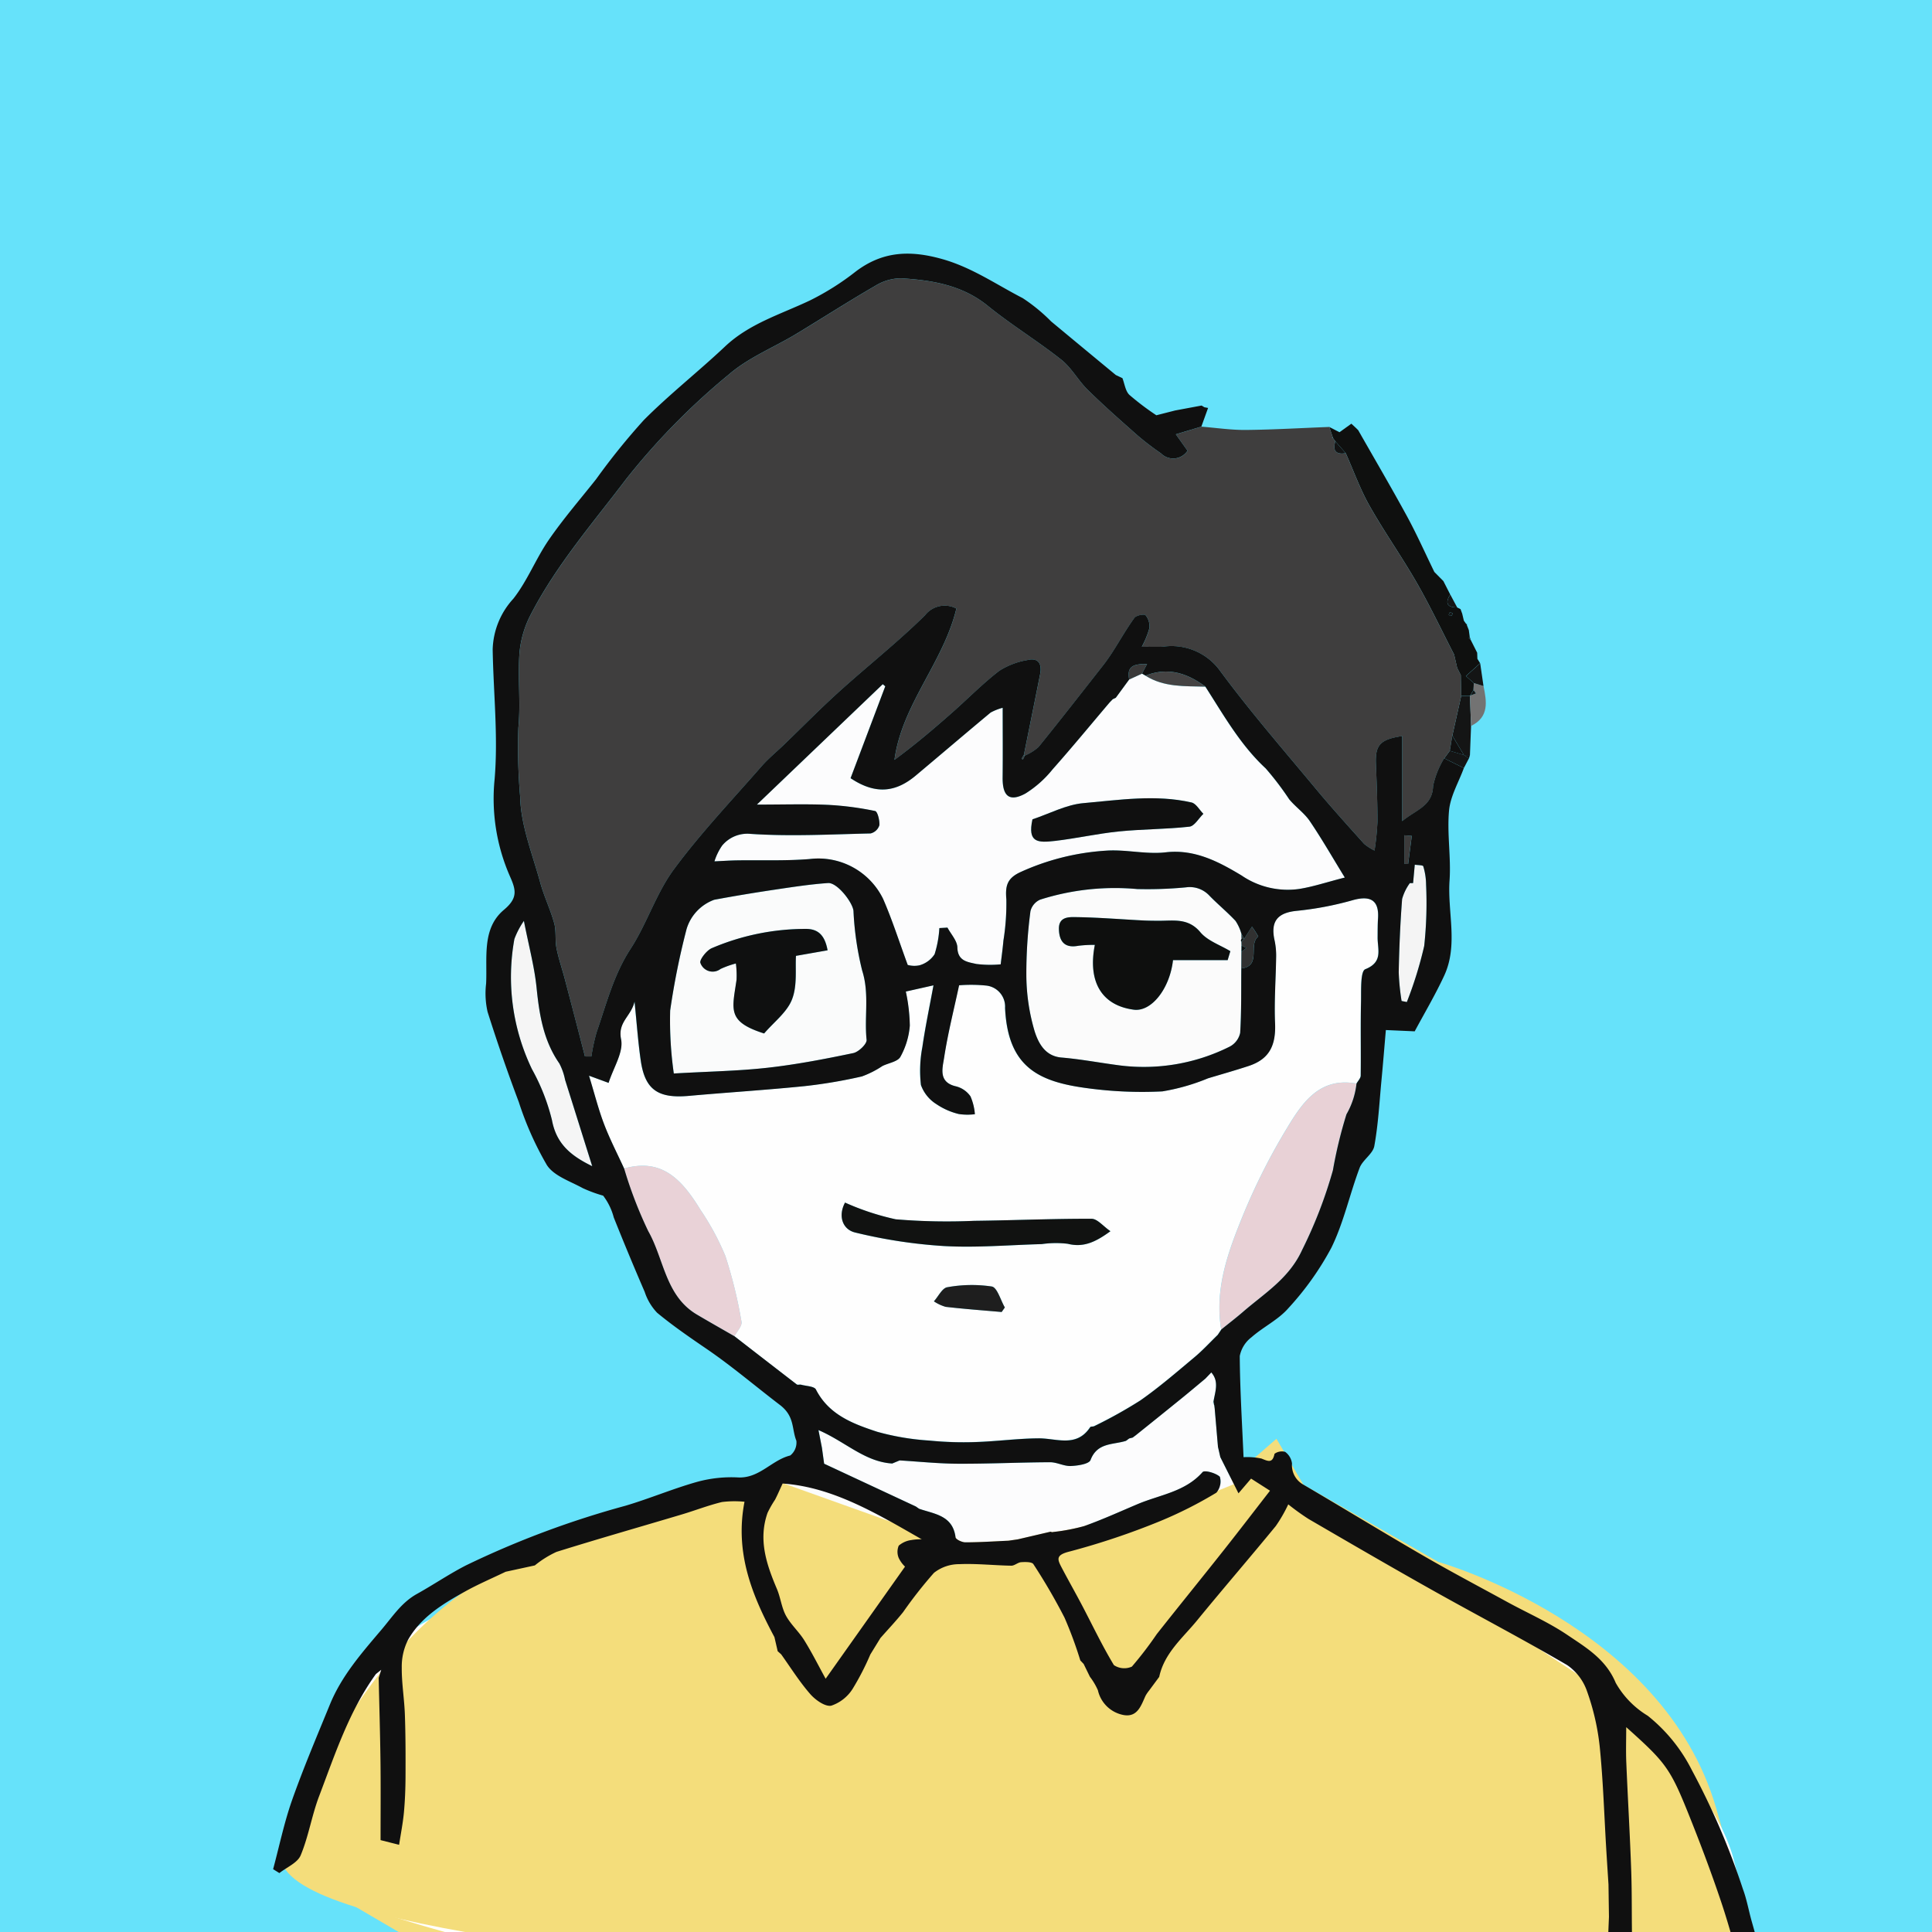 <svg xmlns="http://www.w3.org/2000/svg" xmlns:xlink="http://www.w3.org/1999/xlink" width="198" height="198" viewBox="0 0 198 198">
  <rect x="0" y="0" width="198" height="198" fill="#808080" stroke="none"/>
  <defs>
    <clipPath id="clip-member07">
      <rect width="198" height="198"/>
    </clipPath>
  </defs>
  <g id="member07" clip-path="url(#clip-member07)">
    <rect width="198" height="198" fill="#66e2fa"/>
    <g id="Group_7" data-name="Group 7" transform="translate(-78.86 -97.472)">
      <path id="Path_738" data-name="Path 738" d="M155.851,214.177l11.535,1.08,8.491,4.847,23.593-3.4,8.291-7.211,2.77,4.712,13.813,7.907s23.071,6.488,28.478,25.234,5.408,21.989,5.408,21.989l-58.4,5.408-73.54-9.732-14.78-8.652,15.861-25.234Z" transform="translate(1.916 35.432)" fill="#f4dd7b"/>
      <path id="Path_739" data-name="Path 739" d="M107.525,250.683s6.969-18.986,13.7-23.072a142.532,142.532,0,0,1,32.443-14.178c13.94-4.086,16.583,6.008,21.871,6.248s22.591-3.845,22.591-3.845,4.326-5.046,11.775-1.923S242.347,232.9,242.347,232.9s11.775,10.094,13.938,18.506,4.566,16.582,4.566,16.582-36.049,3.846-60.081,3.365-95.409-13.458-93.246-20.668" transform="translate(0.254 36.656)" fill="#fff"/>
      <path id="Path_740" data-name="Path 740" d="M185.779,135.811l.442.412.257.253c1.679,2.952,3.4,5.882,5.024,8.864,1,1.847,1.858,3.775,2.78,5.666l.926.936.7,1.372c-.527.853-.359,1.333.713,1.33l.345.171.171.466.169.717.241.34.086.018-.024.085.206.522.095.709c-.032.042-.1.113-.092.121a2.4,2.4,0,0,0,.2.193l.655,1.3.02.618.281.453-1.46,1.317.81.716-.028.721-.332.552-.044.038-.894.007q-.019-1.07-.037-2.136l-.366-.714-.3-1.314v-.041c-1.272-2.465-2.458-4.978-3.838-7.383-1.535-2.678-3.329-5.21-4.847-7.9-.966-1.708-1.634-3.585-2.436-5.386l-1.065-1.216-.264-.357,0-.045-.361-1.073,1.048.542Zm10.094,19.307-.123.284c.095.04.21.133.278.106s.088-.174.128-.268Z" transform="translate(31.576 5.083)" fill="#0f100f"/>
      <path id="Path_741" data-name="Path 741" d="M193.355,155.575l.894-.007.119,3.081q-.059,1.493-.116,2.986h-.618l-1.187-1.994Q192.9,157.607,193.355,155.575Z" transform="translate(35.254 13.221)" fill="#141515"/>
      <path id="Path_742" data-name="Path 742" d="M193.842,159.031l-.119-3.081.044-.038.582-.213-.25-.339.028-.721.988.3C195.447,156.541,195.71,158.118,193.842,159.031Z" transform="translate(35.78 12.838)" fill="#737373"/>
      <path id="Path_743" data-name="Path 743" d="M195.234,155.534l-.988-.3-.81-.716,1.46-1.317Z" transform="translate(35.661 12.245)" fill="#141515"/>
      <path id="Path_744" data-name="Path 744" d="M193.871,161.323l-2.012-1,.569-.774,1.447.438h0l.521.333Z" transform="translate(35.012 14.863)" fill="#141515"/>
      <path id="Path_745" data-name="Path 745" d="M193.092,149.538c-1.072,0-1.24-.477-.713-1.33Z" transform="translate(35.108 10.189)" fill="#141515"/>
      <path id="Path_746" data-name="Path 746" d="M192.067,147.509l-.926-.936Z" transform="translate(34.717 9.516)" fill="#141515"/>
      <path id="Path_747" data-name="Path 747" d="M194.276,153.058l-.02-.618Z" transform="translate(36 11.932)" fill="#141515"/>
      <path id="Path_748" data-name="Path 748" d="M193.215,149.737l-.171-.466Z" transform="translate(35.5 10.627)" fill="#141515"/>
      <path id="Path_749" data-name="Path 749" d="M193.809,160.2l-.521-.333h.617Z" transform="translate(35.601 14.991)" fill="#101010"/>
      <path id="Path_750" data-name="Path 750" d="M193.706,150.945l-.206-.522Z" transform="translate(35.688 11.102)" fill="#141515"/>
      <path id="Path_751" data-name="Path 751" d="M143.48,224.914l.36.323Z" transform="translate(15.084 41.786)" fill="#504f4e"/>
      <path id="Path_752" data-name="Path 752" d="M193.851,151.61a2.4,2.4,0,0,1-.2-.193c-.007-.008.059-.079.092-.121C193.774,151.4,193.811,151.507,193.851,151.61Z" transform="translate(35.749 11.461)" fill="#141515"/>
      <path id="Path_753" data-name="Path 753" d="M193.526,150.449l-.241-.34Z" transform="translate(35.6 10.972)" fill="#141515"/>
      <path id="Path_754" data-name="Path 754" d="M203.738,246.284l0,.435Z" transform="translate(39.904 50.588)" fill="#555454"/>
      <path id="Path_755" data-name="Path 755" d="M220.133,173.682l-.569.774a8.916,8.916,0,0,0-1.139,2.839c-.056,2.074-1.741,2.428-3.16,3.6v-8.716c-2.293.337-2.783.943-2.7,2.856.08,1.971.16,3.945.16,5.917a28.976,28.976,0,0,1-.3,2.961,5.38,5.38,0,0,1-1.065-.686c-1.663-1.857-3.339-3.7-4.93-5.618-3.3-3.973-6.7-7.881-9.769-12.028a6.136,6.136,0,0,0-5.891-2.567c-.647.037-1.3.006-2.194.006a9.112,9.112,0,0,0,.779-1.91,1.8,1.8,0,0,0-.393-1.314c-.136-.151-.959.008-1.144.264-.808,1.113-1.487,2.318-2.229,3.479-.319.5-.661.984-1.026,1.449-2.181,2.783-4.354,5.573-6.581,8.32a5.106,5.106,0,0,1-1.391.867l-.1-.085c.556-2.755,1.118-5.509,1.663-8.265.212-1.067-.193-1.711-1.329-1.433a7.7,7.7,0,0,0-2.863,1.1c-1.714,1.324-3.24,2.889-4.872,4.323-1.878,1.652-3.788,3.27-5.864,4.8.774-5.7,5.024-9.989,6.344-15.507a2.558,2.558,0,0,0-3.223.7c-2.787,2.749-5.879,5.186-8.789,7.814-1.923,1.738-3.742,3.592-5.61,5.392-.781.753-1.631,1.443-2.341,2.256-3.041,3.485-6.248,6.853-8.987,10.565-1.821,2.468-2.762,5.57-4.448,8.161-1.731,2.66-2.468,5.638-3.476,8.541a19.9,19.9,0,0,0-.532,2.479l-.658-.006q-1.031-3.973-2.068-7.945c-.277-1.055-.642-2.091-.85-3.158-.162-.832-.011-1.737-.233-2.544-.39-1.418-1.048-2.76-1.434-4.178-.795-2.913-1.994-5.845-2.056-8.789a58.921,58.921,0,0,1-.184-7.072c.249-2.527-.071-5.107.112-7.646a10.475,10.475,0,0,1,1.158-3.956c2.628-5.08,6.371-9.382,9.8-13.914a70.557,70.557,0,0,1,10.546-10.725c1.984-1.706,4.549-2.729,6.827-4.1,2.711-1.632,5.371-3.352,8.11-4.935a5.1,5.1,0,0,1,2.661-.788c3.173.2,6.256.686,8.892,2.821,2.417,1.96,5.1,3.595,7.538,5.526,1.055.834,1.731,2.132,2.707,3.088,1.651,1.619,3.387,3.154,5.122,4.685a28.084,28.084,0,0,0,2.385,1.824,1.756,1.756,0,0,0,2.722-.27l-1.2-1.683,2.615-.788c1.525.12,3.053.352,4.576.337,2.845-.027,5.689-.2,8.532-.306.12.357.241.714.361,1.072l-.1.049.1,0,.261.356c-.306.984.073,1.37,1.067,1.217.8,1.8,1.47,3.678,2.436,5.386,1.518,2.688,3.312,5.22,4.847,7.9,1.379,2.4,2.565,4.918,3.838,7.381l-.1.014.106.028c.1.439.2.877.3,1.312.12.237.244.477.368.717q.019,1.067.037,2.136-.455,2.033-.912,4.065Q220.261,172.9,220.133,173.682Z" transform="translate(7.307 0.735)" fill="#3f3e3e"/>
      <path id="Path_756" data-name="Path 756" d="M133.374,197.95c-.693-1.515-1.464-3-2.056-4.555-.583-1.528-.981-3.126-1.543-4.961l2.006.736c.5-1.571,1.547-3.151,1.281-4.463-.364-1.793,1.019-2.327,1.378-3.867.236,2.289.366,4.186.641,6.063.433,2.968,1.771,3.88,4.916,3.6,3.956-.353,7.922-.6,11.874-1a51.478,51.478,0,0,0,5.871-.994,9.875,9.875,0,0,0,2.1-1.065c.63-.315,1.563-.442,1.844-.942a7.882,7.882,0,0,0,.966-3.2,18.07,18.07,0,0,0-.409-3.492l2.835-.637c-.4,2.181-.839,4.241-1.138,6.321a12.921,12.921,0,0,0-.148,3.894,3.844,3.844,0,0,0,1.583,1.96,7.022,7.022,0,0,0,2.3,1.015,6.044,6.044,0,0,0,1.646.018,5.7,5.7,0,0,0-.453-1.831,2.578,2.578,0,0,0-1.461-1.019c-1.867-.414-1.4-1.872-1.24-2.94.383-2.5,1.012-4.971,1.535-7.422a15.392,15.392,0,0,1,2.829.034,2.169,2.169,0,0,1,1.883,2.283c.285,6.071,3.428,7.568,8.416,8.227a41.661,41.661,0,0,0,7.7.33,21.2,21.2,0,0,0,4.68-1.339c1.385-.417,2.777-.809,4.152-1.261,2.107-.692,2.818-2.066,2.721-4.391-.1-2.293.083-4.6.113-6.9a7.459,7.459,0,0,0-.172-1.631c-.412-1.926.332-2.779,2.248-2.979a33.093,33.093,0,0,0,5.7-1.076c1.886-.548,2.791-.025,2.663,1.868-.044.641-.034,1.286-.04,1.929-.013,1.221.6,2.517-1.264,3.26-.515.2-.411,2.177-.438,3.341-.056,2.517,0,5.036-.031,7.554,0,.277-.282.551-.433.825-3.774-.686-5.547,1.965-7.108,4.556a64.3,64.3,0,0,0-4.491,8.885c-1.522,3.733-2.962,7.564-2.258,11.761l.013-.014-.37.561c-.792.768-1.54,1.587-2.385,2.293-1.817,1.519-3.615,3.077-5.552,4.431a47.939,47.939,0,0,1-4.731,2.626c-.124.066-.359.02-.417.107-1.406,2.124-3.435,1.13-5.306,1.144-2.159.017-4.315.315-6.475.381a35.071,35.071,0,0,1-4.7-.154,25.787,25.787,0,0,1-5.35-.9c-2.462-.81-4.952-1.735-6.277-4.332-.171-.335-.991-.346-1.515-.49-.143-.04-.35.045-.449-.031q-3.2-2.45-6.369-4.926c.257-.5.806-1.059.721-1.494a47.442,47.442,0,0,0-1.652-6.738,26.411,26.411,0,0,0-2.54-4.707C139.147,198.787,137.079,196.921,133.374,197.95Zm49.849,6.426c-.745-.513-1.333-1.266-1.923-1.269-4.014-.014-8.027.164-12.042.21a62.526,62.526,0,0,1-8.039-.157,26.343,26.343,0,0,1-5.193-1.713c-.734,1.367-.265,2.756,1.038,3.067a51.862,51.862,0,0,0,9.127,1.389c3.318.182,6.661-.116,9.994-.2a10.141,10.141,0,0,1,2.669-.032C180.485,206.08,181.732,205.467,183.223,204.376Zm-11.147,8.278.326-.466c-.439-.751-.778-2.044-1.337-2.149a13.953,13.953,0,0,0-4.562.076c-.518.079-.918.94-1.372,1.444a4.262,4.262,0,0,0,1.213.566C168.25,212.345,170.164,212.486,172.076,212.654Z" transform="translate(9.439 19.276)" fill="#fefefe"/>
      <path id="Path_757" data-name="Path 757" d="M179.7,156.574l.312-.147,1.372-1.871,0,0,1.319-.6.357.206c1.892,1.2,4.031,1.063,6.133,1.127,1.879,2.924,3.576,5.967,6.181,8.377a30.331,30.331,0,0,1,2.409,3.164c.651.791,1.543,1.4,2.112,2.238,1.23,1.813,2.32,3.719,3.589,5.786-1.882.48-3.277.953-4.71,1.175a8.377,8.377,0,0,1-5.872-1.387c-2.27-1.362-4.769-2.725-7.781-2.372-2.012.236-4.107-.319-6.139-.168a24.817,24.817,0,0,0-8.768,2.208c-1.377.644-1.529,1.446-1.416,2.791a24.192,24.192,0,0,1-.3,4.216c-.085.908-.209,1.811-.281,2.433a11.466,11.466,0,0,1-2.5-.038c-.856-.2-1.9-.268-1.939-1.689-.016-.688-.657-1.358-1.015-2.037l-.83.049a11.019,11.019,0,0,1-.489,2.678,2.738,2.738,0,0,1-1.538,1.134,2.543,2.543,0,0,1-1.216-.035c-.871-2.364-1.584-4.617-2.525-6.77a7.379,7.379,0,0,0-7.535-4.083c-2.5.2-5.017.1-7.527.137-.695.011-1.391.059-2.222.1a5.972,5.972,0,0,1,.789-1.619,3.353,3.353,0,0,1,2.877-1.2c4.092.278,8.222.052,12.335-.042a1.256,1.256,0,0,0,.9-.834c.047-.491-.184-1.413-.435-1.464a31.708,31.708,0,0,0-4.875-.633c-2.218-.1-4.443-.025-7.242-.025l12.9-12.339.257.215-3.554,9.417c2.666,1.787,4.74,1.361,6.692-.28,2.554-2.146,5.093-4.311,7.657-6.445a5.443,5.443,0,0,1,1.24-.489c0,2.489.021,4.815-.006,7.139-.023,1.923.692,2.539,2.332,1.648a11.066,11.066,0,0,0,2.781-2.472c1.994-2.245,3.9-4.566,5.845-6.856Zm-8.22,12.311c-.524,2.39.535,2.416,2.3,2.211,2.188-.254,4.349-.747,6.539-.969,2.406-.244,4.84-.223,7.243-.491.518-.058.954-.858,1.429-1.316-.4-.4-.747-1.059-1.217-1.165-3.681-.84-7.4-.253-11.069.069C174.941,167.378,173.24,168.3,171.48,168.885Z" transform="translate(13.192 12.556)" fill="#fcfcfd"/>
      <path id="Path_758" data-name="Path 758" d="M178.279,211.442l.356-.09.313-.233q2.359-1.9,4.717-3.8c.813-.659,1.612-1.337,2.419-2.006l.61-.637c.83.939.387,1.975.226,2.99-.03.038-.092.089-.082.11a1.372,1.372,0,0,0,.14.223l.031.045c.014.109.027.216.04.323l.337,3.938.241,1.053,1.862,3.711,1.29-1.508,1.94,1.24c-1.584,2.04-3.139,4.072-4.726,6.078-2.283,2.882-4.6,5.735-6.88,8.62a37.472,37.472,0,0,1-2.551,3.331,1.909,1.909,0,0,1-1.841-.155c-1.2-1.982-2.194-4.087-3.274-6.142-.671-1.275-1.382-2.526-2.053-3.8-.465-.887-.689-1.337.788-1.7a75.471,75.471,0,0,0,9.261-3.108,42.38,42.38,0,0,0,5.779-2.92,1.752,1.752,0,0,0,.356-1.632c-.408-.388-1.57-.706-1.769-.48-1.782,2.022-4.36,2.316-6.628,3.27-1.828.771-3.639,1.6-5.506,2.263a19.917,19.917,0,0,1-3.132.6l-.316-.024-3.359.784-.942.138c-1.478.065-2.957.165-4.435.167-.349,0-.976-.3-1-.518-.288-2.245-2.16-2.379-3.735-2.921l-.333-.233-9.4-4.384-.227-1.641-.354-1.806c2.756,1.189,4.741,3.252,7.561,3.425l.755-.316c2,.12,4.008.33,6.012.339,3.136.013,6.27-.14,9.406-.154.709,0,1.426.417,2.128.387s1.865-.2,2.022-.614c.686-1.813,2.311-1.545,3.633-1.965Z" transform="translate(16.302 33.449)" fill="#fcfcfd"/>
      <path id="Path_759" data-name="Path 759" d="M183.557,177.778c-.023,2.2.02,4.411-.117,6.608a2.089,2.089,0,0,1-1.07,1.406,19.657,19.657,0,0,1-11.278,1.926c-1.989-.257-3.967-.638-5.965-.806-1.717-.144-2.373-1.536-2.745-2.667a20.566,20.566,0,0,1-.856-5.8,48.716,48.716,0,0,1,.421-6.532,1.75,1.75,0,0,1,.991-1.182,25.237,25.237,0,0,1,9.954-1.086,41.591,41.591,0,0,0,4.991-.175,2.747,2.747,0,0,1,2.344.789c.878.914,1.868,1.721,2.735,2.646a4.638,4.638,0,0,1,.607,1.329l.014.524a.252.252,0,0,0-.011.3l.008.37-.01.647Zm-1.4-.849.278-.918c-1.043-.634-2.335-1.06-3.077-1.946-1.221-1.461-2.69-1.172-4.188-1.172-.573,0-1.148,0-1.721-.034-2.232-.116-4.463-.3-6.7-.337-.791-.013-1.913-.1-1.883,1.224.028,1.228.558,1.979,1.971,1.713a12.948,12.948,0,0,1,1.711-.095c-.75,3.815.731,6.211,3.987,6.642,1.823.241,3.7-2.177,4.023-5.077Z" transform="translate(22.514 18.943)" fill="#fbfbfb"/>
      <path id="Path_760" data-name="Path 760" d="M136.064,188.67a38.424,38.424,0,0,1-.376-6.447,76.06,76.06,0,0,1,1.682-8.353,4.6,4.6,0,0,1,2.834-3c2.09-.391,4.191-.736,6.294-1.049,1.786-.268,3.576-.542,5.377-.664.921-.064,2.5,1.953,2.6,2.851a31.2,31.2,0,0,0,.891,6.116c.76,2.376.206,4.743.453,7.1.044.419-.817,1.247-1.37,1.361-2.9.6-5.827,1.169-8.771,1.5C142.687,188.416,139.667,188.463,136.064,188.67Zm9.261-4.1c1.014-1.187,2.358-2.19,2.868-3.514.548-1.425.311-3.149.4-4.445l3.239-.569c-.284-1.563-.983-2.2-2.245-2.193a24.445,24.445,0,0,0-9.631,1.978c-.538.234-1.285,1.217-1.156,1.512a1.33,1.33,0,0,0,2.064.614,9.5,9.5,0,0,1,1.57-.561,9.518,9.518,0,0,1,.068,1.673C142.06,182.122,141.485,183.35,145.324,184.57Z" transform="translate(11.851 18.818)" fill="#fafbfb"/>
      <path id="Path_761" data-name="Path 761" d="M144.4,212.74c5.141.359,9.632,3.068,14.256,5.717a5.284,5.284,0,0,0-1.083.079,2.471,2.471,0,0,0-1.272.57,1.62,1.62,0,0,0,0,1.271,3.072,3.072,0,0,0,.642.88c-2.68,3.787-5.344,7.549-8.134,11.49-.755-1.372-1.419-2.7-2.2-3.955-.552-.884-1.378-1.607-1.871-2.516-.45-.833-.549-1.851-.925-2.735-1.07-2.517-1.927-5.05-.956-7.8a10.885,10.885,0,0,1,.764-1.341C143.855,213.964,144.047,213.508,144.4,212.74Z" transform="translate(14.655 36.771)" fill="#fbfcfc"/>
      <path id="Path_762" data-name="Path 762" d="M175.727,208.946c-.7-4.2.736-8.028,2.258-11.761a64.3,64.3,0,0,1,4.491-8.885c1.56-2.591,3.334-5.242,7.108-4.556a8.054,8.054,0,0,1-1.028,3.147,45.793,45.793,0,0,0-1.388,5.732,46.465,46.465,0,0,1-3.15,8.158c-1.329,2.924-3.838,4.431-6.053,6.347C177.237,207.755,176.474,208.34,175.727,208.946Z" transform="translate(28.291 24.781)" fill="#e8d1d6"/>
      <path id="Path_763" data-name="Path 763" d="M132.324,189.956c3.7-1.029,5.773.837,7.85,4.26a26.411,26.411,0,0,1,2.54,4.707,47.442,47.442,0,0,1,1.652,6.738c.085.435-.465.993-.721,1.494-1.288-.741-2.581-1.473-3.86-2.228-3.245-1.916-3.365-5.694-5-8.565A43.3,43.3,0,0,1,132.324,189.956Z" transform="translate(10.489 27.27)" fill="#e9d2d7"/>
      <path id="Path_764" data-name="Path 764" d="M132.433,197.036c-2.227-1.082-3.671-2.3-4.124-4.721a21.053,21.053,0,0,0-2.049-5.217,21.792,21.792,0,0,1-1.8-13.338,8.391,8.391,0,0,1,.976-1.859c.505,2.588,1.08,4.706,1.3,6.861.28,2.759.706,5.408,2.332,7.75a6.216,6.216,0,0,1,.589,1.68C130.556,191.05,131.451,193.91,132.433,197.036Z" transform="translate(7.115 19.948)" fill="#f5f5f5"/>
      <path id="Path_765" data-name="Path 765" d="M190.024,169.708l.174-1.882c.3.051.833.035.871.164a6.667,6.667,0,0,1,.288,1.868,40.977,40.977,0,0,1-.192,6.3,40.518,40.518,0,0,1-1.779,5.744l-.539-.107a23.654,23.654,0,0,1-.294-2.942c.049-2.5.157-5.009.347-7.507a5.079,5.079,0,0,1,.792-1.629Z" transform="translate(33.65 18.27)" fill="#f4f4f4"/>
      <path id="Path_766" data-name="Path 766" d="M176.309,155.349c-2.1-.064-4.241.075-6.133-1.127C172.455,153.321,174.451,153.959,176.309,155.349Z" transform="translate(26.081 12.494)" fill="#454343"/>
      <path id="Path_767" data-name="Path 767" d="M177.15,174.251l-.008-.37.277-.32-.007.007.809-1.247a10.232,10.232,0,0,1,.645,1.005c-1.066.844.359,3.023-1.738,3.273l.013-1.7.5-.393Z" transform="translate(28.944 20.122)" fill="#313131"/>
      <path id="Path_768" data-name="Path 768" d="M189.722,165.748l-.373,2.88-.388-.013v-2.928Z" transform="translate(33.819 17.389)" fill="#3c3b3b"/>
      <path id="Path_769" data-name="Path 769" d="M170.325,154.241l-1.319.6c-.3-1.457.618-1.591,1.831-1.583Z" transform="translate(25.575 12.269)" fill="#3a3939"/>
      <path id="Path_770" data-name="Path 770" d="M169.386,154.381l-1.372,1.871Z" transform="translate(25.19 12.732)" fill="#3a3939"/>
      <path id="Path_771" data-name="Path 771" d="M146.686,210.139l.227,1.641Z" transform="translate(16.405 35.7)" fill="#fbfcfc"/>
      <path id="Path_772" data-name="Path 772" d="M160.24,216.929l.942-.138Z" transform="translate(21.988 38.44)" fill="#fbfcfc"/>
      <path id="Path_773" data-name="Path 773" d="M152.545,211.062l-.755.316Z" transform="translate(18.507 36.08)" fill="#fbfcfc"/>
      <path id="Path_774" data-name="Path 774" d="M175.127,204.676l-.61.637Z" transform="translate(27.869 33.449)" fill="#fbfcfc"/>
      <path id="Path_775" data-name="Path 775" d="M175.68,211.133l-.241-1.053Z" transform="translate(28.249 35.675)" fill="#fbfcfc"/>
      <path id="Path_776" data-name="Path 776" d="M175.42,202.112l.37-.561Z" transform="translate(28.241 32.162)" fill="#e8d1d6"/>
      <path id="Path_777" data-name="Path 777" d="M161.512,159.929l-.206.426c-.04-.037-.12-.093-.113-.107.065-.138.145-.27.22-.4Z" transform="translate(22.38 14.983)" fill="#3f3e3e"/>
      <path id="Path_778" data-name="Path 778" d="M114.32,226.7l.545-.436-.26.834Z" transform="translate(3.073 42.341)" fill="#fff"/>
      <path id="Path_779" data-name="Path 779" d="M175.212,207.385c-.013-.107-.025-.215-.04-.323Z" transform="translate(28.139 34.432)" fill="#fbfcfc"/>
      <path id="Path_780" data-name="Path 780" d="M169.554,209.239l-.313.233Z" transform="translate(25.696 35.329)" fill="#fbfcfc"/>
      <path id="Path_781" data-name="Path 781" d="M169.085,209.468l-.328.243Z" transform="translate(25.496 35.423)" fill="#fbfcfc"/>
      <path id="Path_782" data-name="Path 782" d="M175.191,207.127a1.371,1.371,0,0,1-.14-.223c-.01-.021.052-.072.082-.11Z" transform="translate(28.089 34.322)" fill="#fbfcfc"/>
      <path id="Path_783" data-name="Path 783" d="M167.888,155.81l-.325.337Z" transform="translate(25.004 13.321)" fill="#3a3939"/>
      <path id="Path_784" data-name="Path 784" d="M177.149,173.364l-.014-.524.273.514.007-.007A.764.764,0,0,1,177.149,173.364Z" transform="translate(28.947 20.336)" fill="#313131"/>
      <path id="Path_785" data-name="Path 785" d="M153.507,214.406l.333.233Z" transform="translate(19.215 37.457)" fill="#fbfcfc"/>
      <path id="Path_786" data-name="Path 786" d="M163.286,216.236l.316.024-.161.025Z" transform="translate(23.243 38.211)" fill="#fbfcfc"/>
      <path id="Path_787" data-name="Path 787" d="M165.789,225.945l-.354-.373Z" transform="translate(24.128 42.057)" fill="#fbfbfb"/>
      <path id="Path_788" data-name="Path 788" d="M185.054,138.311c-.994.152-1.374-.233-1.067-1.217Q184.522,137.7,185.054,138.311Z" transform="translate(31.727 5.611)" fill="#131313"/>
      <path id="Path_789" data-name="Path 789" d="M193.171,154.269c-.124-.24-.248-.48-.368-.717C192.927,153.793,193.05,154.031,193.171,154.269Z" transform="translate(35.401 12.391)" fill="#141515"/>
      <path id="Path_790" data-name="Path 790" d="M192.3,149.485l.284.121c-.041.095-.061.241-.128.268s-.184-.066-.278-.106Z" transform="translate(35.145 10.715)" fill="#141515"/>
      <path id="Path_791" data-name="Path 791" d="M194.086,155.15l.25.339-.582.213Z" transform="translate(35.793 13.049)" fill="#141515"/>
      <path id="Path_792" data-name="Path 792" d="M192.62,152.636l-.106-.028.1-.015Z" transform="translate(35.282 11.995)" fill="#141515"/>
      <path id="Path_793" data-name="Path 793" d="M192.262,160.008q.127-.777.257-1.556.6,1,1.19,1.994Z" transform="translate(35.178 14.409)" fill="#101010"/>
      <path id="Path_794" data-name="Path 794" d="M175.666,195.279c-1.491,1.091-2.738,1.7-4.371,1.29a10.141,10.141,0,0,0-2.669.032c-3.332.089-6.676.387-9.994.2a51.862,51.862,0,0,1-9.127-1.389c-1.3-.311-1.772-1.7-1.038-3.067a26.343,26.343,0,0,0,5.193,1.713,62.526,62.526,0,0,0,8.039.157c4.015-.047,8.028-.224,12.042-.21C174.333,194.013,174.921,194.767,175.666,195.279Z" transform="translate(16.996 28.372)" fill="#111211"/>
      <path id="Path_795" data-name="Path 795" d="M161.761,201.1c-1.912-.168-3.826-.309-5.732-.528a4.262,4.262,0,0,1-1.213-.566c.455-.5.854-1.365,1.372-1.444a13.953,13.953,0,0,1,4.562-.076c.559.1.9,1.4,1.337,2.149Z" transform="translate(19.754 30.833)" fill="#1e1e1e"/>
      <path id="Path_796" data-name="Path 796" d="M162.01,165.16c1.759-.585,3.461-1.507,5.228-1.66,3.674-.322,7.389-.909,11.069-.069.47.106.815.762,1.217,1.165-.474.457-.911,1.258-1.429,1.316-2.4.268-4.837.247-7.243.491-2.19.222-4.35.714-6.539.969C162.545,167.575,161.486,167.55,162.01,165.16Z" transform="translate(22.662 16.281)" fill="#101010"/>
      <path id="Path_797" data-name="Path 797" d="M181.182,176.037h-5.6c-.325,2.9-2.2,5.319-4.023,5.077-3.256-.431-4.737-2.827-3.987-6.642a12.948,12.948,0,0,0-1.711.095c-1.413.267-1.943-.484-1.971-1.713-.03-1.323,1.093-1.237,1.883-1.224,2.234.038,4.464.222,6.7.337.573.03,1.148.034,1.721.034,1.5,0,2.966-.289,4.188,1.172.741.885,2.033,1.312,3.077,1.946Z" transform="translate(23.493 19.835)" fill="#0e0f0e"/>
      <path id="Path_798" data-name="Path 798" d="M177.146,173.688l.494.254-.5.393Z" transform="translate(28.948 20.685)" fill="#101010"/>
      <path id="Path_799" data-name="Path 799" d="M177.162,173.216a.764.764,0,0,0,.265-.017l-.277.32A.252.252,0,0,1,177.162,173.216Z" transform="translate(28.935 20.483)" fill="#101010"/>
      <path id="Path_800" data-name="Path 800" d="M144.4,183.2c-3.839-1.22-3.264-2.448-2.827-5.5a9.518,9.518,0,0,0-.068-1.673,9.5,9.5,0,0,0-1.57.561,1.33,1.33,0,0,1-2.064-.614c-.128-.3.618-1.278,1.156-1.512a24.445,24.445,0,0,1,9.631-1.978c1.262-.008,1.961.63,2.245,2.193l-3.239.569c-.086,1.3.151,3.02-.4,4.445C146.763,181.011,145.419,182.013,144.4,183.2Z" transform="translate(12.77 20.187)" fill="#0f1010"/>
      <path id="Path_801" data-name="Path 801" d="M107.426,251.441s6.081-19.4,20.367-28.3c10.995-6.849,29.921-10.454,29.921-10.454L177.9,219.9l20.909-4.145,9.734-3.966,41.1,27.037,6.668,16.4,3.606,11.716S108.146,265.86,107.426,251.441Z" transform="translate(0.233 36.378)" fill="#f4dd7b"/>
      <path id="Path_802" data-name="Path 802" d="M228.883,176.186c-.531,1.45-1.381,2.872-1.519,4.359-.217,2.366.217,4.791.052,7.167-.224,3.254.911,6.608-.551,9.755-.915,1.972-2.03,3.852-3.02,5.7l-2.955-.131c-.15,1.714-.288,3.439-.452,5.162-.213,2.248-.328,4.515-.733,6.728-.148.81-1.2,1.418-1.508,2.241-1.019,2.708-1.628,5.6-2.892,8.178a29.937,29.937,0,0,1-4.4,6.188c-1.031,1.192-2.577,1.923-3.783,2.985a3.177,3.177,0,0,0-1.206,1.929c.023,3.458.24,6.913.388,10.363a6.981,6.981,0,0,1,1.843.143c.665.27,1.132.518,1.33-.487a1.27,1.27,0,0,1,1.093-.2,1.736,1.736,0,0,1,.7,1.194,2.268,2.268,0,0,0,1.173,2.169c4.095,2.4,8.141,4.88,12.247,7.257,2.868,1.66,5.8,3.208,8.709,4.8,2.036,1.11,4.182,2.052,6.094,3.343s3.942,2.475,4.954,4.911a9.266,9.266,0,0,0,3.28,3.37,16.815,16.815,0,0,1,4.529,5.587,75.512,75.512,0,0,1,5.224,12.171c.4,1.072.592,2.217.906,3.321.465,1.631.9,3.274,1.45,4.874.462,1.343-.085,2.22-1.361,3.132a10.869,10.869,0,0,1-.712-1.505c-.843-2.811-1.559-5.665-2.491-8.445-1.043-3.112-2.205-6.186-3.43-9.231-1.847-4.593-2.376-5.2-6.32-8.737,0,1.247-.041,2.427.007,3.6.155,3.72.378,7.439.507,11.161.086,2.516.031,5.036.1,7.554.017.589.513,1.213.409,1.748-.37,1.922-1.248,2.122-2.9.771l-.056-1.488.041-.518,0-.435.123-2.959q-.025-1.654-.048-3.307c-.076-1.193-.155-2.385-.227-3.578-.212-3.516-.318-7.041-.671-10.543a24.524,24.524,0,0,0-1.285-5.635,5.378,5.378,0,0,0-2.054-2.731c-4.568-2.671-9.264-5.125-13.879-7.716-4.234-2.378-8.433-4.82-12.631-7.263a24.637,24.637,0,0,1-2.071-1.492,15.005,15.005,0,0,1-1.279,2.222c-2.661,3.245-5.406,6.421-8.063,9.669-1.474,1.8-3.362,3.343-3.884,5.79l-1.036,1.4a3.887,3.887,0,0,0-.364.535c-.456,1-.823,2.215-2.231,1.977a3.32,3.32,0,0,1-2.652-2.541,6.714,6.714,0,0,0-.819-1.384L189.917,268l-.354-.373.011.007a41.468,41.468,0,0,0-1.617-4.378,60.594,60.594,0,0,0-3.192-5.484c-.154-.241-.827-.227-1.252-.2-.344.023-.678.364-1.011.359-1.782-.031-3.565-.233-5.338-.157a4.162,4.162,0,0,0-2.587.89,44.843,44.843,0,0,0-3.16,4.023c-.736.919-1.55,1.776-2.328,2.661l-1.036,1.686a26.857,26.857,0,0,1-1.8,3.5,4.155,4.155,0,0,1-2.2,1.744c-.63.126-1.629-.587-2.159-1.194-1.1-1.262-2-2.7-2.973-4.066l-.36-.323,0,0-.333-1.444c-2.277-4.256-4.085-8.618-3.067-13.873a10.5,10.5,0,0,0-2.311.028c-1.4.339-2.748.867-4.128,1.278-4.278,1.278-8.573,2.5-12.833,3.833a10.293,10.293,0,0,0-2.217,1.386l-2.992.65c-1.395.673-2.827,1.282-4.179,2.035-2.258,1.255-4.5,2.611-5.816,4.93a6.07,6.07,0,0,0-.651,2.841c-.014,1.617.264,3.233.32,4.853.075,2.135.076,4.274.066,6.41-.007,1.2-.055,2.4-.165,3.6-.1,1.072-.312,2.132-.493,3.314l-1.9-.48c0-2.7.024-5.333-.007-7.969-.035-2.885-.121-5.769-.186-8.652l.26-.834-.545.436c-2.75,3.8-4.184,8.212-5.821,12.519-.751,1.974-1.077,4.114-1.888,6.057-.323.775-1.432,1.224-2.183,1.821l-.641-.4c.635-2.361,1.13-4.771,1.94-7.071,1.168-3.307,2.544-6.543,3.874-9.792,1.2-2.941,3.246-5.272,5.286-7.675,1.138-1.338,2.049-2.784,3.634-3.668,1.713-.953,3.341-2.067,5.084-2.955a94.332,94.332,0,0,1,16.272-6.08c2.495-.737,4.9-1.763,7.408-2.465a13.312,13.312,0,0,1,4.167-.441c2.177.1,3.428-1.78,5.329-2.249a1.686,1.686,0,0,0,.63-1.516c-.491-1.211-.151-2.495-1.689-3.667-2.506-1.91-4.919-3.976-7.544-5.766-1.718-1.173-3.439-2.356-5.039-3.681a5.644,5.644,0,0,1-1.272-2.139q-1.639-3.791-3.171-7.629a6.278,6.278,0,0,0-1.087-2.232,14.2,14.2,0,0,1-2.091-.77c-1.286-.709-2.942-1.242-3.67-2.355a32.92,32.92,0,0,1-2.883-6.469q-1.724-4.577-3.2-9.245a8.475,8.475,0,0,1-.15-2.892c.134-2.646-.467-5.643,1.83-7.566,1.453-1.216,1.227-2.043.609-3.438a19.814,19.814,0,0,1-1.566-9.964c.369-4.388-.126-8.847-.2-13.276a8,8,0,0,1,2.116-5.2c1.444-1.835,2.311-4.114,3.646-6.05,1.485-2.155,3.209-4.145,4.837-6.2a69.023,69.023,0,0,1,4.9-6.07c2.635-2.643,5.591-4.963,8.311-7.527,2.5-2.362,5.713-3.3,8.7-4.721a26.866,26.866,0,0,0,4.679-2.951c2.765-2.105,5.591-2.222,8.9-1.286,3.04.861,5.528,2.608,8.234,4a17.755,17.755,0,0,1,2.91,2.386q3.31,2.749,6.628,5.491l.648.309.025,0c.23.587.308,1.337.723,1.73a27.4,27.4,0,0,0,2.759,2.087l1.92-.49,2.717-.507.287.175.377.072-.69,1.912-2.615.788,1.2,1.683a1.756,1.756,0,0,1-2.722.27,28.081,28.081,0,0,1-2.385-1.824c-1.735-1.531-3.472-3.065-5.122-4.685-.976-.956-1.652-2.253-2.707-3.088-2.441-1.932-5.121-3.566-7.538-5.526-2.636-2.135-5.72-2.622-8.892-2.821a5.1,5.1,0,0,0-2.661.788c-2.739,1.583-5.4,3.3-8.11,4.935-2.277,1.371-4.843,2.395-6.827,4.1a70.557,70.557,0,0,0-10.546,10.725c-3.432,4.532-7.175,8.834-9.8,13.914a10.475,10.475,0,0,0-1.158,3.956c-.182,2.539.137,5.118-.112,7.646a58.921,58.921,0,0,0,.184,7.072c.062,2.944,1.261,5.876,2.056,8.789.387,1.418,1.045,2.76,1.434,4.178.222.808.071,1.713.233,2.544.208,1.067.573,2.1.85,3.158q1.044,3.969,2.068,7.945l.658.006a19.889,19.889,0,0,1,.532-2.479c1.008-2.9,1.745-5.881,3.476-8.541,1.686-2.591,2.626-5.693,4.448-8.161,2.739-3.712,5.946-7.081,8.987-10.565.71-.813,1.56-1.5,2.341-2.256,1.868-1.8,3.686-3.654,5.61-5.392,2.91-2.628,6-5.065,8.789-7.814a2.558,2.558,0,0,1,3.223-.7c-1.32,5.518-5.57,9.806-6.344,15.507,2.076-1.526,3.986-3.144,5.864-4.8,1.632-1.435,3.158-3,4.873-4.323a7.7,7.7,0,0,1,2.863-1.1c1.135-.278,1.54.366,1.329,1.433-.545,2.756-1.107,5.511-1.663,8.267-.075.133-.155.264-.22.4-.007.014.073.071.113.107l.206-.426a5.105,5.105,0,0,0,1.391-.867c2.227-2.748,4.4-5.538,6.581-8.32.366-.465.707-.952,1.026-1.449.743-1.161,1.422-2.366,2.229-3.479.185-.256,1.008-.415,1.144-.264a1.8,1.8,0,0,1,.393,1.314,9.112,9.112,0,0,1-.779,1.91c.9,0,1.547.031,2.194-.006a6.136,6.136,0,0,1,5.891,2.567c3.071,4.147,6.467,8.055,9.769,12.028,1.591,1.916,3.267,3.761,4.93,5.618a5.38,5.38,0,0,0,1.065.686,28.976,28.976,0,0,0,.3-2.961c0-1.972-.079-3.946-.16-5.917-.079-1.913.411-2.519,2.7-2.856v8.716c1.419-1.175,3.1-1.529,3.16-3.6a8.916,8.916,0,0,1,1.139-2.839Zm-25.6,65.263-.058-.333c.161-1.015.6-2.052-.226-2.99l-.61.637c-.806.669-1.605,1.347-2.419,2.006q-2.353,1.908-4.717,3.8l-.313.233-.356.09-.328.243c-1.322.421-2.947.152-3.633,1.965-.157.414-1.314.585-2.022.614s-1.419-.39-2.128-.387c-3.136.014-6.27.167-9.406.154-2-.008-4.007-.219-6.012-.339l-.755.316c-2.82-.174-4.8-2.236-7.561-3.425l.354,1.806.227,1.641,9.4,4.384.333.233c1.574.542,3.447.676,3.735,2.921.028.22.655.518,1,.518,1.478,0,2.957-.1,4.435-.167l.942-.138,3.359-.784.155.049.161-.025a19.917,19.917,0,0,0,3.132-.6c1.868-.664,3.678-1.492,5.506-2.263,2.268-.954,4.846-1.248,6.628-3.27.2-.226,1.361.092,1.769.48a1.752,1.752,0,0,1-.356,1.632,42.38,42.38,0,0,1-5.779,2.92,75.469,75.469,0,0,1-9.261,3.108c-1.477.364-1.252.815-.788,1.7.671,1.274,1.382,2.525,2.053,3.8,1.08,2.054,2.076,4.159,3.274,6.142a1.909,1.909,0,0,0,1.841.155,37.472,37.472,0,0,0,2.551-3.331c2.277-2.885,4.6-5.738,6.88-8.62,1.587-2.006,3.142-4.038,4.726-6.078l-1.94-1.24-1.29,1.508-1.862-3.711-.241-1.053-.337-3.938-.04-.323Zm-8.7-74.336-1.372,1.871-.312.147-.325.337c-1.943,2.29-3.852,4.611-5.845,6.856a11.066,11.066,0,0,1-2.781,2.472c-1.641.891-2.355.275-2.332-1.648.027-2.324.006-4.649.006-7.139a5.443,5.443,0,0,0-1.24.489c-2.564,2.135-5.1,4.3-7.657,6.445-1.953,1.641-4.027,2.067-6.692.28l3.554-9.417-.257-.215-12.9,12.339c2.8,0,5.024-.073,7.242.025a31.708,31.708,0,0,1,4.875.633c.251.051.481.973.435,1.464a1.256,1.256,0,0,1-.9.834c-4.113.095-8.243.321-12.335.042a3.354,3.354,0,0,0-2.877,1.2,5.973,5.973,0,0,0-.789,1.619c.832-.037,1.528-.085,2.222-.1,2.51-.041,5.031.066,7.527-.137a7.379,7.379,0,0,1,7.535,4.083c.94,2.153,1.653,4.407,2.524,6.77a2.543,2.543,0,0,0,1.216.035,2.738,2.738,0,0,0,1.538-1.134,11.018,11.018,0,0,0,.489-2.678l.83-.049c.359.679,1,1.35,1.015,2.037.034,1.42,1.083,1.488,1.939,1.689a11.465,11.465,0,0,0,2.5.038c.072-.621.2-1.525.281-2.433a24.189,24.189,0,0,0,.3-4.216c-.113-1.346.04-2.148,1.416-2.791a24.817,24.817,0,0,1,8.768-2.208c2.032-.151,4.127.4,6.139.168,3.012-.353,5.511,1.01,7.781,2.372a8.377,8.377,0,0,0,5.872,1.387c1.433-.222,2.828-.695,4.71-1.175-1.269-2.067-2.359-3.973-3.589-5.786-.569-.837-1.461-1.447-2.112-2.238a30.33,30.33,0,0,0-2.409-3.164c-2.6-2.41-4.3-5.453-6.181-8.377-1.858-1.389-3.855-2.027-6.133-1.127l-.357-.206.513-.984c-1.213-.008-2.133.126-1.831,1.583Zm11.778,26.576-.273-.514a4.637,4.637,0,0,0-.607-1.329c-.867-.925-1.857-1.732-2.735-2.646a2.747,2.747,0,0,0-2.344-.789,41.591,41.591,0,0,1-4.991.175,25.237,25.237,0,0,0-9.954,1.086,1.75,1.75,0,0,0-.991,1.182,48.716,48.716,0,0,0-.421,6.532,20.566,20.566,0,0,0,.856,5.8c.371,1.131,1.028,2.523,2.745,2.667,2,.168,3.976.549,5.965.806a19.657,19.657,0,0,0,11.278-1.926,2.089,2.089,0,0,0,1.07-1.406c.137-2.2.095-4.4.117-6.608,2.1-.25.672-2.428,1.738-3.273a10.232,10.232,0,0,0-.645-1.005Zm-2.324,40.024-.013.014c.747-.606,1.511-1.19,2.238-1.819,2.215-1.916,4.724-3.422,6.053-6.347a46.465,46.465,0,0,0,3.15-8.158,45.793,45.793,0,0,1,1.388-5.732,8.054,8.054,0,0,0,1.028-3.147c.151-.274.431-.548.433-.825.032-2.517-.025-5.036.031-7.554.027-1.163-.078-3.136.438-3.341,1.859-.743,1.251-2.039,1.264-3.26.006-.642,0-1.288.04-1.929.128-1.893-.777-2.416-2.663-1.868a33.1,33.1,0,0,1-5.7,1.076c-1.916.2-2.66,1.053-2.248,2.979a7.459,7.459,0,0,1,.172,1.631c-.03,2.3-.21,4.606-.113,6.9.1,2.325-.614,3.7-2.721,4.391-1.375.452-2.767.844-4.152,1.261a21.2,21.2,0,0,1-4.68,1.339,41.661,41.661,0,0,1-7.7-.33c-4.988-.659-8.131-2.156-8.416-8.227a2.169,2.169,0,0,0-1.883-2.283,15.392,15.392,0,0,0-2.829-.034c-.522,2.451-1.152,4.918-1.535,7.422-.164,1.067-.627,2.526,1.24,2.94a2.578,2.578,0,0,1,1.461,1.019,5.7,5.7,0,0,1,.453,1.831,6.044,6.044,0,0,1-1.646-.018,7.022,7.022,0,0,1-2.3-1.015,3.844,3.844,0,0,1-1.583-1.96,12.921,12.921,0,0,1,.148-3.894c.3-2.08.738-4.14,1.138-6.321l-2.835.637a18.07,18.07,0,0,1,.409,3.492,7.882,7.882,0,0,1-.966,3.2c-.281.5-1.214.627-1.844.942a9.875,9.875,0,0,1-2.1,1.065,51.478,51.478,0,0,1-5.871.994c-3.952.4-7.918.647-11.874,1-3.146.281-4.483-.631-4.916-3.6-.275-1.876-.405-3.774-.641-6.063-.359,1.54-1.742,2.074-1.378,3.867.267,1.312-.782,2.892-1.281,4.463l-2.006-.736c.562,1.835.96,3.434,1.543,4.961.592,1.555,1.363,3.04,2.056,4.555a43.3,43.3,0,0,0,2.464,6.406c1.632,2.87,1.752,6.649,5,8.565,1.279.755,2.572,1.487,3.86,2.228q3.181,2.467,6.369,4.926c.1.076.306-.009.449.031.524.144,1.344.155,1.515.49,1.326,2.6,3.815,3.521,6.277,4.332a25.787,25.787,0,0,0,5.35.9,35.071,35.071,0,0,0,4.7.154c2.16-.066,4.316-.364,6.475-.381,1.871-.014,3.9.98,5.306-1.144.058-.088.292-.041.417-.107A47.939,47.939,0,0,0,195.724,241c1.937-1.354,3.735-2.911,5.552-4.431.844-.706,1.593-1.525,2.385-2.293Zm-56.117-26.225c3.6-.208,6.623-.254,9.612-.59,2.944-.329,5.868-.894,8.771-1.5.552-.114,1.413-.942,1.37-1.361-.247-2.355.306-4.721-.453-7.1a31.2,31.2,0,0,1-.891-6.116c-.1-.9-1.677-2.914-2.6-2.851-1.8.121-3.59.4-5.377.664-2.1.313-4.2.658-6.294,1.049a4.6,4.6,0,0,0-2.834,3,76.059,76.059,0,0,0-1.682,8.353A38.424,38.424,0,0,0,147.914,207.488Zm11.146,42.023c-.357.768-.549,1.224-.778,1.659a10.887,10.887,0,0,0-.764,1.341c-.971,2.75-.114,5.283.956,7.8.376.884.474,1.9.925,2.735.493.909,1.319,1.632,1.871,2.516.782,1.254,1.446,2.582,2.2,3.955,2.79-3.941,5.454-7.7,8.134-11.49a3.072,3.072,0,0,1-.642-.88,1.62,1.62,0,0,1,0-1.271,2.471,2.471,0,0,1,1.272-.57,5.284,5.284,0,0,1,1.083-.079C168.692,252.579,164.2,249.87,159.06,249.511Zm-19.513-32.526c-.981-3.126-1.876-5.987-2.779-8.846a6.216,6.216,0,0,0-.589-1.68c-1.627-2.342-2.053-4.991-2.332-7.75-.219-2.155-.794-4.272-1.3-6.861a8.391,8.391,0,0,0-.976,1.859,21.792,21.792,0,0,0,1.8,13.338,21.053,21.053,0,0,1,2.049,5.217C135.876,214.68,137.321,215.9,139.547,216.985Zm84.126-29.006-.332,0a5.079,5.079,0,0,0-.792,1.629c-.191,2.5-.3,5-.347,7.507a23.654,23.654,0,0,0,.294,2.942l.539.107a40.517,40.517,0,0,0,1.779-5.744,40.977,40.977,0,0,0,.192-6.3,6.667,6.667,0,0,0-.288-1.868c-.038-.128-.568-.113-.871-.164Zm-.133-4.841-.761-.061V186l.388.013Z" fill="#101010"/>
    </g>
  </g>
</svg>
